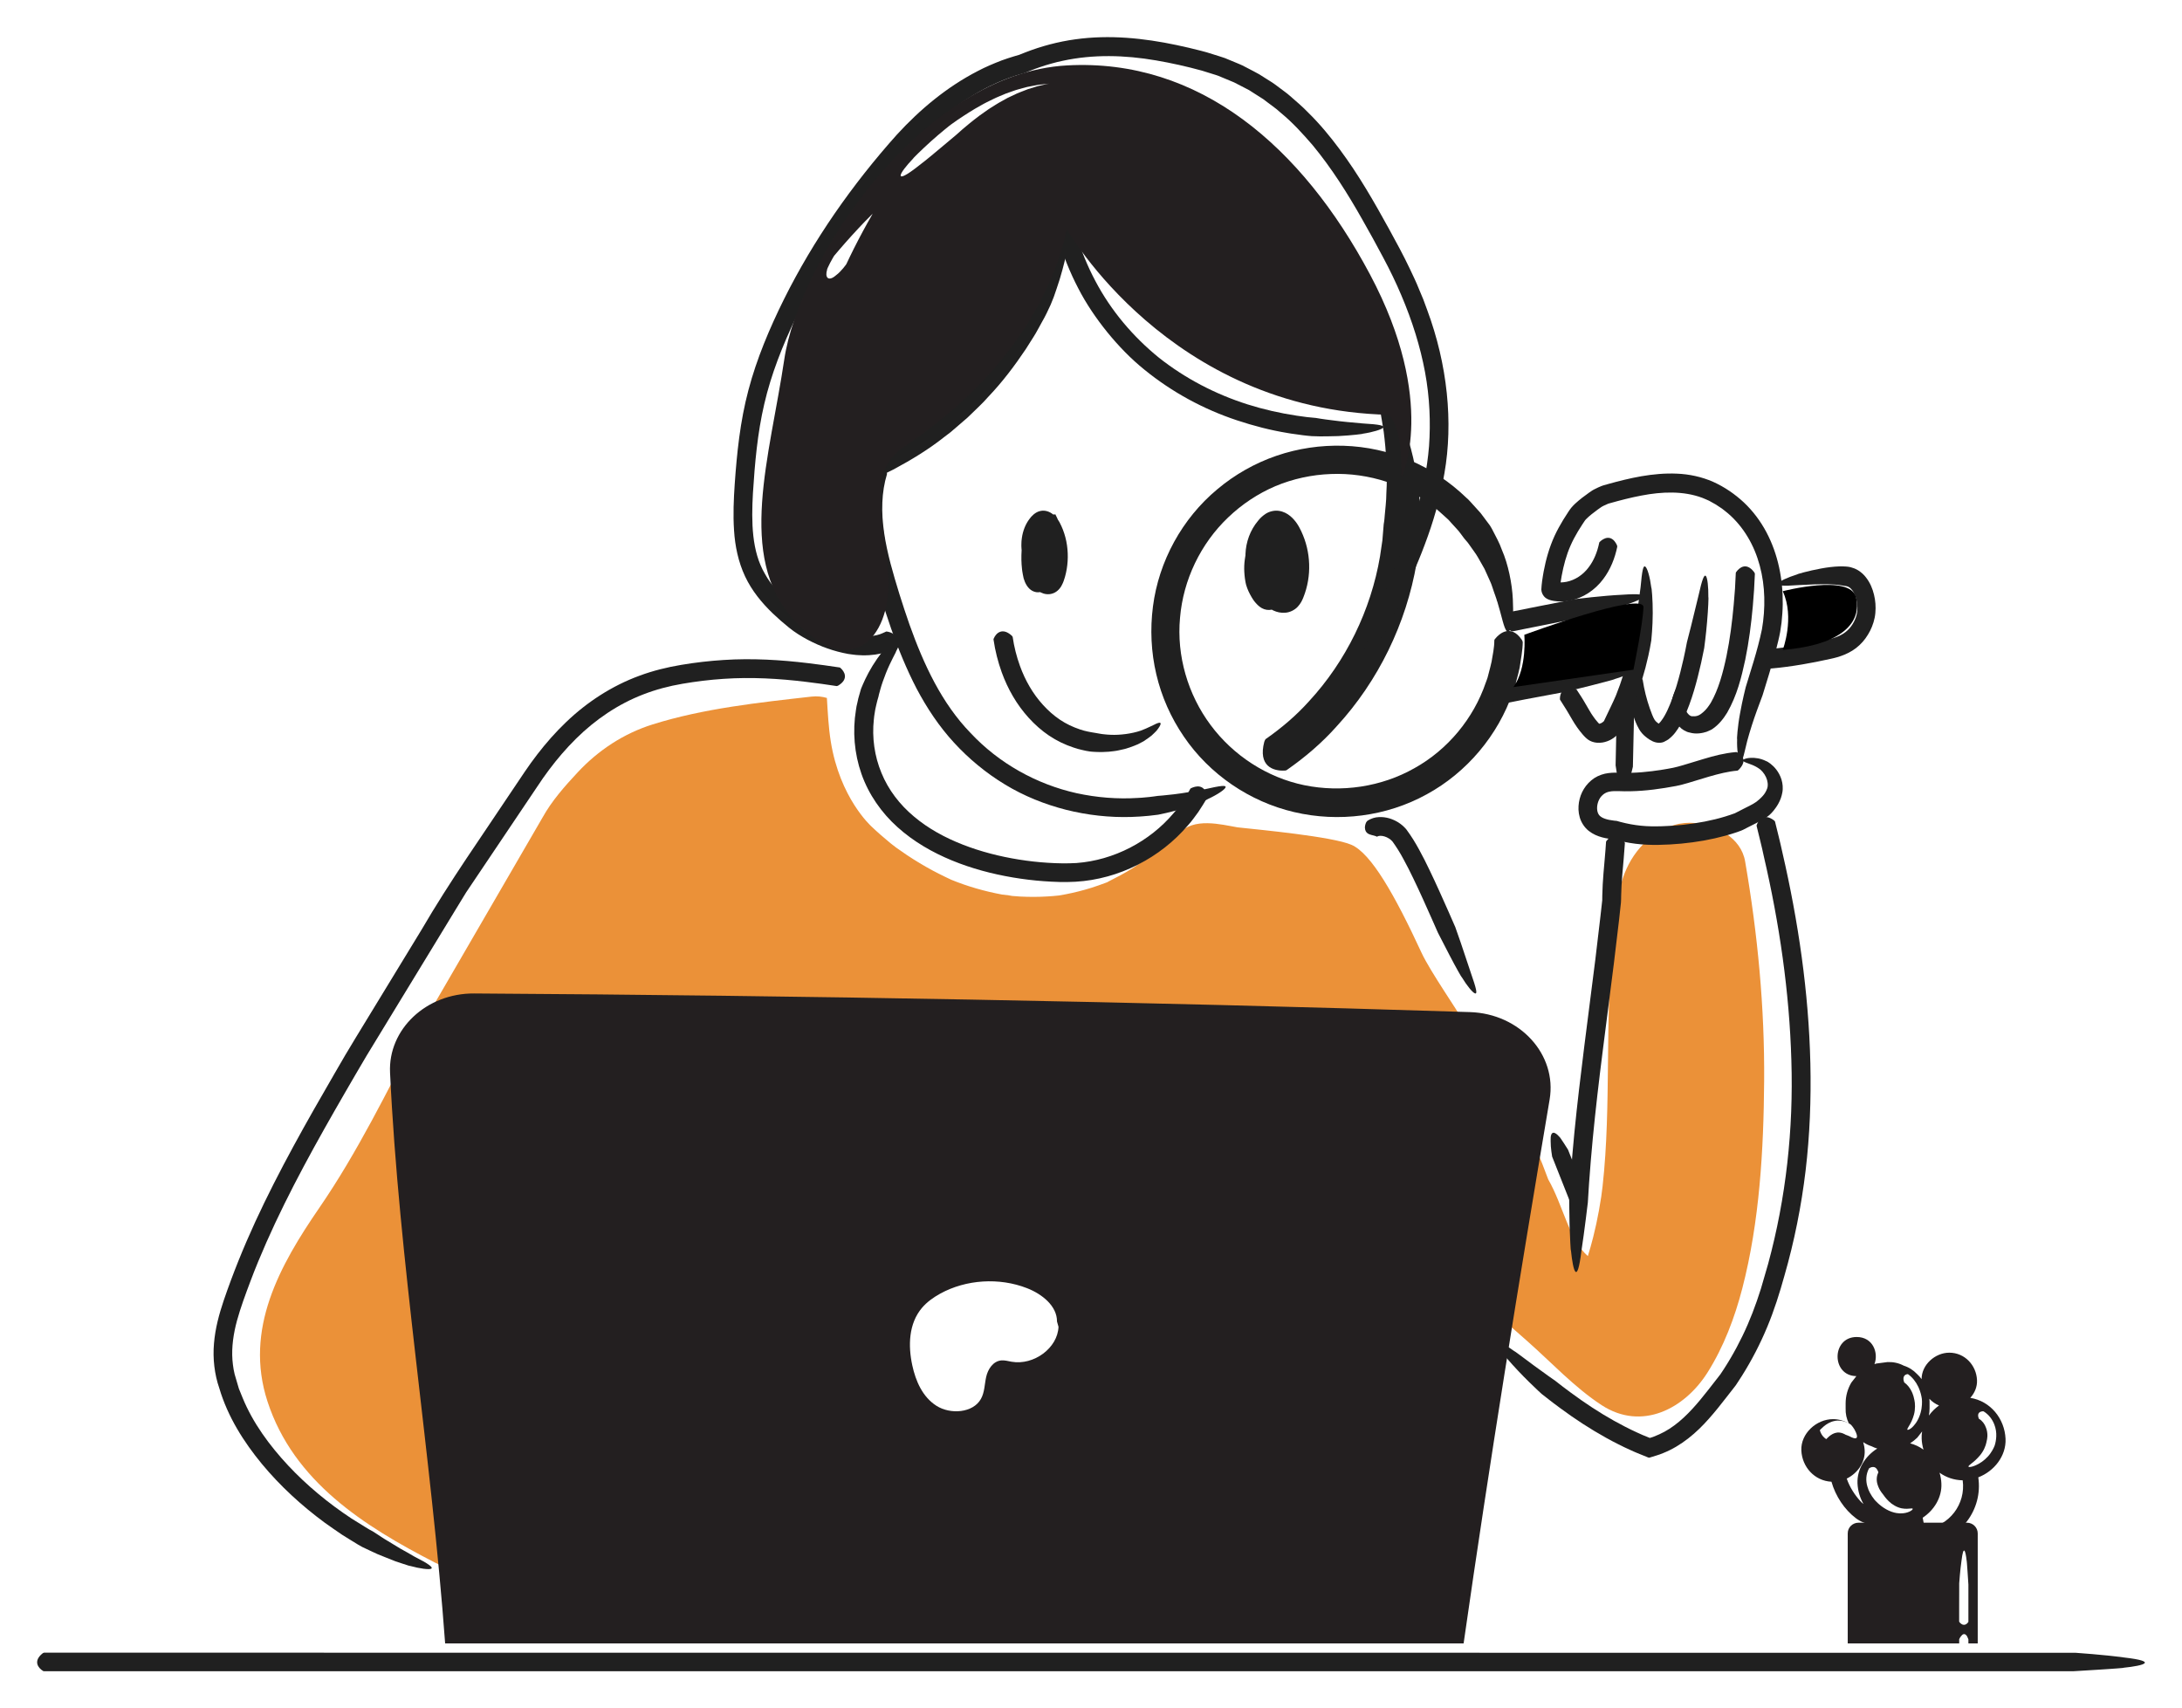 <svg width="235" height="184" viewBox="0 0 235 184" fill="none" xmlns="http://www.w3.org/2000/svg">
<g filter="url(#filter0_d)">
<path d="M200.163 160H211.837C212.481 160 213 160.52 213 161.154V173H199V161.154C198.995 160.515 199.519 160 200.163 160Z" fill="#231F20"/>
<path d="M212 170.65C212 170.676 212 170.681 211.974 170.711C211.832 170.925 211.474 171.23 211.042 170.727C211.037 170.716 211.005 170.676 211 170.65V169.06L211.005 167.419V166.535C211.005 166.535 211.105 165.076 211.258 164.055C211.468 162.317 211.689 163.013 211.805 164.091C211.826 163.979 211.995 166.667 211.995 166.667V167.429V169.07V170.65H212Z" fill="white"/>
<path d="M212 173.948C212 173.952 212 173.952 211.974 173.957C211.832 173.989 211.474 174.035 211.042 173.957C211.037 173.957 211.005 173.948 211 173.943C211 173.925 211.005 172.546 211.005 172.546C211.005 172.546 211.105 172.32 211.258 172.163C211.468 171.895 211.689 172.001 211.805 172.167C211.826 172.149 211.995 172.564 211.995 172.564C211.995 172.564 212 173.929 212 173.948Z" fill="white"/>
<path d="M89.468 75.824C89.226 74.293 89.151 72.729 89.055 71.171C88.539 71.02 87.987 70.961 87.412 71.026C81.74 71.665 75.751 72.305 70.283 74.024C67.17 75.002 64.439 76.802 62.217 79.183C60.822 80.682 59.432 82.245 58.434 84.045L45.055 107.102C41.691 113.539 38.519 120.073 34.398 126.075C30.126 132.292 26.278 139.165 28.806 146.935C31.618 155.569 39.211 160.373 46.864 164.306C49.477 165.65 53.078 165.075 54.549 162.291C55.906 159.718 55.327 156.032 52.536 154.597C51.924 154.28 51.307 153.968 50.696 153.646C48.286 149.578 47.003 145.93 46.166 140.825C46.139 140.669 46.118 140.546 46.102 140.454C46.096 140.352 46.086 140.213 46.064 140.014C46.005 139.337 45.946 138.66 45.914 137.983C45.85 136.725 45.844 135.463 45.898 134.205C45.925 133.528 45.973 132.851 46.037 132.174C46.059 131.916 46.086 131.658 46.118 131.406C46.134 131.32 46.15 131.212 46.166 131.078C46.172 131.056 46.172 131.04 46.177 131.019C50.395 125.581 54.876 120.229 60.033 115.393C63.081 112.54 65.373 110.659 68.603 108.537C73.052 106.414 78.263 106.194 83.817 106.377C89.339 106.56 94.85 107.134 100.362 106.769C108.277 108.016 116.219 109.445 124.108 111.046C124.51 111.127 124.924 111.164 125.337 111.17C129.533 112.223 133.66 113.47 137.17 115.125C138.506 115.759 139.815 116.446 141.082 117.209C141.715 117.591 142.343 117.983 142.955 118.397C143.336 118.655 143.711 118.924 144.087 119.192C144.184 119.262 144.307 119.353 144.388 119.418C145.23 120.095 146.041 120.815 146.813 121.573C149.378 125.629 152.48 129.289 155.899 132.652C156.296 133.163 156.763 133.614 157.283 133.985C157.326 134.028 157.374 134.071 157.417 134.114C159.703 136.258 162.065 138.31 164.415 140.379C167.029 142.679 169.583 145.446 172.508 147.348C176.817 150.148 181.421 147.741 183.895 143.829C185.634 141.083 186.836 137.897 187.646 134.759C189.508 127.575 189.943 119.826 189.997 112.427C190.056 104.496 189.299 96.581 187.947 88.769C187.501 86.2 184.834 84.851 182.532 84.642C179.441 84.362 176.747 86.506 175.395 89.118C174.177 91.477 174.021 94.185 173.747 96.78C173.264 101.326 173.227 105.899 173.178 110.461C173.13 114.894 173.087 119.337 172.599 123.749C172.599 123.743 172.454 124.829 172.454 124.877C172.379 125.371 172.298 125.871 172.207 126.366C172.03 127.333 171.826 128.295 171.585 129.246C171.413 129.928 171.22 130.61 171.01 131.287C168.971 129.504 168.359 125.839 166.739 123.018C163.503 114.297 162.065 113.625 157.348 105.614C157.224 105.205 154.036 100.638 153.113 98.645C150.216 92.385 147.672 87.898 145.541 86.985C143.47 86.098 135.732 85.373 133.29 85.109C131.498 84.803 128.53 83.992 126.941 85.808C126.303 86.533 125.128 87.232 124.403 87.871C124.237 88.016 123.174 88.672 123.003 88.811C122.648 89.064 122.289 89.311 121.924 89.542C121.108 90.058 120.26 90.499 119.396 90.934C119.289 90.988 119.251 91.009 119.246 91.02C119.192 91.041 119.128 91.063 119.047 91.095C118.554 91.278 118.055 91.455 117.55 91.616C116.622 91.906 115.683 92.143 114.728 92.326C114.475 92.374 114.089 92.433 114.025 92.449C113.617 92.492 113.209 92.53 112.801 92.551C111.83 92.61 110.858 92.61 109.887 92.562C109.447 92.541 109.007 92.487 108.567 92.46C109.742 92.535 108.057 92.374 107.923 92.347C106.05 91.998 104.183 91.466 102.417 90.74C102.444 90.746 101.929 90.509 101.725 90.407C101.311 90.209 100.904 89.999 100.496 89.784C99.525 89.263 98.575 88.693 97.657 88.081C97.271 87.823 96.895 87.559 96.519 87.291C96.38 87.189 96.058 86.936 95.94 86.845C95.21 86.248 94.501 85.63 93.82 84.98C93.825 84.97 90.439 81.966 89.468 75.824Z" fill="#EB9138"/>
<path d="M138.604 78.92C138.519 78.979 138.487 79 138.317 78.995C137.763 79.027 137.023 78.915 136.538 78.456C136.048 77.996 135.825 77.184 136.16 75.903C136.171 75.855 136.251 75.662 136.309 75.603C138.008 74.418 139.605 73.067 140.995 71.512C144.952 67.224 147.641 61.722 148.626 55.933L148.882 54.203L149.025 52.456C149.025 52.456 149.1 52.098 149.137 51.495C149.18 50.891 149.308 50.042 149.313 49.059C149.441 47.089 149.292 44.589 149.025 42.501C148.754 40.743 148.514 39.585 148.456 38.88C148.386 38.175 148.498 37.924 148.754 38.02C149.26 38.207 150.362 39.825 151.209 42.047C151.187 41.79 152.157 44.466 152.593 47.355C152.694 48.077 152.769 48.803 152.854 49.492C152.934 50.181 152.934 50.827 152.966 51.383C152.998 51.938 153.009 52.408 152.993 52.734C152.987 53.06 152.982 53.246 152.982 53.246C152.929 53.807 152.918 54.379 152.822 54.934L152.572 56.611C151.459 63.143 148.45 69.344 143.951 74.236C142.369 76.015 140.548 77.564 138.604 78.92Z" fill="#202020"/>
<path d="M93.606 46.464C93.622 46.416 93.628 46.394 93.697 46.346C93.91 46.159 94.241 45.971 94.571 46.004C94.907 46.036 95.238 46.292 95.499 46.892C95.51 46.913 95.536 47.01 95.531 47.052C95.232 48.032 95.072 49.053 95.03 50.097C94.934 52.269 95.339 54.495 95.909 56.689C96.496 58.883 97.2 61.108 97.951 63.265C99.487 67.572 101.422 71.745 104.535 74.951C107.579 78.204 111.615 80.462 115.949 81.43C118.119 81.901 120.358 82.083 122.581 81.938L122.949 81.917L123.066 81.906L123.3 81.885C123.455 81.869 123.615 81.864 123.769 81.842C124.084 81.799 124.399 81.772 124.708 81.719C124.708 81.719 125.443 81.671 126.44 81.548C127.437 81.43 128.695 81.211 129.746 81.007C131.505 80.606 132.086 80.542 131.99 80.809C131.889 81.061 131.094 81.601 130.039 82.083C130.161 82.067 128.887 82.613 127.528 83.035C126.174 83.474 124.729 83.747 124.729 83.747C124.399 83.784 124.068 83.832 123.732 83.865L123.231 83.907L123.108 83.918L122.741 83.945C122.447 83.961 122.149 83.982 121.856 83.988C119.489 84.063 117.111 83.795 114.808 83.217C112.51 82.629 110.277 81.735 108.245 80.499C106.209 79.268 104.354 77.738 102.749 75.989C101.139 74.239 99.812 72.238 98.713 70.156C97.631 68.07 96.752 65.908 95.979 63.719C95.222 61.52 94.534 59.348 93.932 57.085C93.35 54.827 92.913 52.456 93.015 50.011C93.073 48.823 93.254 47.625 93.606 46.464Z" fill="#202020"/>
<path d="M93.108 47.982C93.06 47.999 93.044 48.01 92.963 47.988C92.418 47.901 91.587 47.437 92.24 46.206C92.25 46.184 92.315 46.091 92.353 46.07C92.855 45.857 93.367 45.661 93.864 45.432L95.337 44.702C97.156 43.721 98.937 42.642 100.561 41.345L101.182 40.876L101.77 40.369C102.158 40.026 102.563 39.699 102.946 39.345C103.691 38.62 104.457 37.917 105.143 37.133C105.866 36.386 106.502 35.558 107.161 34.757C107.479 34.348 107.771 33.917 108.078 33.498L108.537 32.865L108.958 32.206C109.233 31.765 109.519 31.329 109.789 30.882L110.544 29.514L110.809 29.035L111.019 28.593L111.435 27.716C111.435 27.716 111.823 27.062 112.271 26.13C112.768 25.22 113.27 24.021 113.755 23.035C115.094 19.591 115.18 21.067 114.813 23.427C114.862 23.313 114.554 24.686 114.133 26.07C113.907 26.757 113.685 27.454 113.496 27.972C113.291 28.484 113.151 28.828 113.151 28.828L112.719 29.743C112.574 30.064 112.444 30.266 112.142 30.822C111.877 31.291 111.635 31.776 111.343 32.233L110.474 33.607C109.271 35.4 107.965 37.133 106.475 38.697C105.769 39.514 104.954 40.228 104.193 40.985L102.968 42.042C102.763 42.217 102.563 42.397 102.353 42.566L101.71 43.056C100.021 44.397 98.17 45.519 96.276 46.538L94.716 47.312C94.188 47.546 93.643 47.754 93.108 47.982Z" fill="#202020"/>
<path d="M113.106 12.645C113.111 12.592 113.111 12.576 113.164 12.512C113.487 12.068 114.26 11.559 115.028 12.666C115.044 12.687 115.092 12.777 115.097 12.825L115.028 13.614C115.007 13.879 115.018 14.144 115.013 14.409L115.002 15.203C115.002 15.468 115.028 15.733 115.039 15.998C115.214 19.573 116.289 23.095 117.973 26.268C119.652 29.456 122.03 32.264 124.816 34.525C127.644 36.761 130.901 38.456 134.354 39.552C136.081 40.097 137.855 40.5 139.65 40.77L140.773 40.924L141.716 41.014C141.716 41.014 142.447 41.146 143.448 41.263C144.443 41.4 145.714 41.517 146.774 41.607C148.569 41.708 149.141 41.84 148.972 42.057C148.802 42.253 147.897 42.544 146.763 42.714C146.885 42.73 145.524 42.899 144.12 42.968C143.421 42.989 142.706 43 142.171 43C141.636 42.984 141.276 42.974 141.276 42.974C140.948 42.942 140.62 42.921 140.296 42.873L139.809 42.804L139.391 42.746C139.158 42.714 138.925 42.688 138.692 42.64C136.827 42.338 134.995 41.861 133.2 41.263C129.609 40.071 126.225 38.233 123.275 35.834C121.786 34.637 120.462 33.26 119.26 31.787C118.068 30.309 116.988 28.731 116.119 27.036C114.366 23.667 113.228 19.933 113.042 16.104C113.026 15.818 113 15.526 113 15.24L113.011 14.377C113.016 14.091 113.011 13.8 113.032 13.514L113.106 12.645Z" fill="#202020"/>
<path d="M95.404 64.037C95.436 64.015 95.447 64.01 95.511 64.02C95.725 64.047 96.062 64.139 96.335 64.355C96.592 64.571 96.801 64.927 96.485 65.65C96.474 65.677 96.405 65.785 96.362 65.828C96.324 65.834 95.976 66.039 95.366 66.244C94.751 66.46 93.873 66.6 92.861 66.579L92.668 66.568L92.508 66.562C92.117 66.552 91.737 66.481 91.351 66.433C89.831 66.158 88.375 65.639 86.989 64.905C86.298 64.533 85.613 64.117 84.971 63.594C84.676 63.346 84.376 63.097 84.082 62.849C83.793 62.585 83.499 62.326 83.21 62.05C82.069 60.949 80.977 59.643 80.244 58.078C79.511 56.518 79.157 54.791 79.056 53.118C78.943 51.439 79.018 49.766 79.13 48.115C79.361 44.828 79.703 41.411 80.603 38.022C81.497 34.632 82.872 31.383 84.441 28.215C86.02 25.047 87.851 21.965 89.89 19.002C91.935 16.039 94.172 13.205 96.608 10.485C99.092 7.776 101.982 5.363 105.312 3.647C106.136 3.21 107.004 2.848 107.881 2.508C108.326 2.357 108.765 2.19 109.22 2.065L109.755 1.909L110.408 1.65C112.148 0.97 113.962 0.49 115.804 0.236C119.503 -0.282 123.207 0.112 126.708 0.851C127.586 1.035 128.458 1.24 129.315 1.461C129.743 1.558 130.182 1.704 130.616 1.839C131.049 1.979 131.488 2.103 131.916 2.254L133.18 2.778C133.388 2.87 133.603 2.945 133.806 3.048L134.411 3.361C134.812 3.577 135.219 3.771 135.61 3.998L136.755 4.721C137.146 4.953 137.5 5.228 137.858 5.498C138.212 5.773 138.586 6.022 138.918 6.319C139.593 6.907 140.272 7.479 140.883 8.116C142.146 9.352 143.259 10.707 144.287 12.088C146.348 14.857 148.013 17.782 149.581 20.632C150.357 22.046 151.144 23.487 151.835 24.944C152.177 25.673 152.531 26.396 152.825 27.141C152.98 27.508 153.13 27.875 153.286 28.242C153.43 28.614 153.559 28.987 153.698 29.359C155.903 35.28 156.524 41.508 155.561 46.992C155.1 49.734 154.34 52.287 153.457 54.624C153.023 55.795 152.552 56.912 152.086 57.992C151.808 58.618 151.54 59.228 151.278 59.821C151.128 60.151 151 60.442 150.893 60.679C150.679 61.154 150.556 61.424 150.556 61.424C150.556 61.424 150.191 62.104 149.694 63.016C149.201 63.928 148.586 65.078 148.088 66.034C147.89 66.444 147.729 66.784 147.579 67.059C147.445 67.334 147.333 67.545 147.237 67.696C147.044 67.998 146.921 68.063 146.851 67.944C146.717 67.712 146.787 66.735 147.065 65.591C147.001 65.699 147.376 64.35 147.852 63.016C148.318 61.678 148.837 60.345 148.837 60.345C148.837 60.345 148.955 60.08 149.169 59.611C149.415 59.055 149.715 58.38 150.063 57.608C151.787 53.712 153.489 49.205 153.906 44.061C154.088 41.498 153.981 38.804 153.473 36.068C152.964 33.332 152.097 30.563 150.93 27.821C150.352 26.45 149.694 25.085 148.966 23.73C148.254 22.37 147.472 20.972 146.696 19.601C145.138 16.843 143.425 14.123 141.37 11.635C140.321 10.42 139.229 9.211 137.981 8.186C137.387 7.63 136.707 7.193 136.07 6.691L135.043 6.038L134.529 5.709L133.988 5.428L132.907 4.872L131.777 4.402L131.21 4.165C131.017 4.089 130.819 4.041 130.626 3.976L129.449 3.609C127.827 3.161 126.157 2.789 124.486 2.503C121.152 1.931 117.731 1.833 114.444 2.551C114.032 2.632 113.625 2.74 113.218 2.853C112.812 2.956 112.41 3.096 112.014 3.226C111.612 3.35 111.222 3.517 110.831 3.668L110.537 3.787L110.392 3.847L110.247 3.89L110.098 3.933L109.493 4.111C107.898 4.624 106.351 5.331 104.894 6.205C101.972 7.959 99.397 10.291 97.154 12.93C94.868 15.575 92.743 18.343 90.827 21.226C88.91 24.108 87.203 27.092 85.742 30.147C84.28 33.213 83.049 36.322 82.316 39.495C81.572 42.663 81.293 45.923 81.09 49.118C80.913 52.265 80.961 55.39 82.374 57.792C83.038 59.012 84.023 60.048 85.078 61.014C85.335 61.257 85.613 61.489 85.891 61.716L86.304 62.056L86.694 62.353C87.24 62.736 87.835 63.065 88.439 63.362C89.654 63.939 90.939 64.35 92.181 64.495C92.336 64.517 92.492 64.533 92.647 64.538L92.727 64.544L92.802 64.549L92.952 64.555C93.734 64.56 94.355 64.452 94.761 64.312C95.163 64.166 95.377 64.037 95.404 64.037Z" fill="#202020"/>
<path d="M110.454 52.922C110.469 52.866 110.474 52.85 110.542 52.794C110.742 52.6 111.065 52.417 111.367 52.472C111.675 52.522 111.953 52.816 112.173 53.426C112.183 53.449 112.207 53.548 112.202 53.593C111.914 54.553 111.797 55.59 111.861 56.605C111.87 56.733 111.88 56.86 111.895 56.982L111.924 57.226L111.929 57.248C111.929 57.248 111.924 57.254 111.963 57.187C112.027 57.099 112.07 56.993 112.124 56.893C112.227 56.694 112.31 56.483 112.378 56.261C112.52 55.823 112.598 55.357 112.617 54.885C112.637 54.414 112.588 53.942 112.481 53.499C112.427 53.277 112.354 53.06 112.271 52.855C112.236 52.75 112.178 52.656 112.129 52.556L112.095 52.483C110.698 52.489 113.999 52.472 113.657 52.478L113.652 52.483L113.648 52.495L113.638 52.517L113.618 52.556L113.53 52.722C113.086 53.615 112.783 54.602 112.647 55.623C112.529 56.461 112.52 57.531 112.715 57.781C112.744 57.825 112.735 57.814 112.759 57.836C112.769 57.847 112.813 57.875 112.803 57.875H112.808H112.813L112.861 57.753L112.954 57.47C113.174 56.705 113.223 55.856 113.106 55.052C113.047 54.647 112.94 54.253 112.798 53.881C112.735 53.704 112.637 53.493 112.569 53.377C112.529 53.31 112.49 53.255 112.451 53.205C112.422 53.16 112.359 53.105 112.373 53.116H112.368C112.354 53.127 112.271 53.227 112.227 53.304C112.168 53.377 112.119 53.465 112.08 53.554C112.027 53.637 112.002 53.737 111.968 53.831C111.929 53.926 111.919 54.037 111.885 54.136C111.87 54.186 111.87 54.248 111.861 54.297L111.846 54.392C111.797 54.824 111.856 55.296 112.002 55.712C112.002 55.706 112.012 55.734 112.012 55.745C112.007 55.745 112.002 55.74 111.997 55.745C111.992 55.756 111.983 55.767 111.978 55.806C111.973 55.862 112.002 56.05 112.183 56.244C112.3 56.239 112.471 56.061 112.461 55.523C112.368 54.68 112.134 54.142 112.022 53.815C111.895 53.487 111.895 53.343 112.022 53.343C112.144 53.349 112.407 53.499 112.691 53.831C112.979 54.164 113.281 54.68 113.467 55.324C113.447 55.207 113.609 55.673 113.648 56.466C113.657 56.855 113.643 57.321 113.545 57.759C113.452 58.208 113.33 58.652 113.174 59.201C112.979 59.129 112.735 58.996 112.534 58.901C112.329 58.802 112.129 58.702 111.939 58.58C111.743 58.485 111.558 58.297 111.377 58.153C111.201 57.986 111.045 57.77 110.889 57.592C110.757 57.365 110.635 57.16 110.528 56.977C110.474 56.882 110.43 56.788 110.391 56.688C110.357 56.605 110.327 56.527 110.298 56.455C110.254 56.355 110.23 56.278 110.215 56.222C110.2 56.167 110.191 56.139 110.191 56.139C110.098 55.795 110.034 55.446 110.015 55.085C110 54.908 109.995 54.724 110.005 54.541L110.015 54.27L110.054 53.942C110.156 53.21 110.43 52.467 110.889 51.873C110.996 51.724 111.118 51.579 111.338 51.391C111.543 51.224 111.773 51.097 112.017 51.041C112.505 50.919 113.027 51.075 113.433 51.419C114.063 51.968 114.263 52.544 114.478 53.055C114.683 53.587 114.829 54.142 114.912 54.713C115.078 55.851 115.01 57.026 114.697 58.136L114.566 58.546C114.541 58.618 114.512 58.696 114.478 58.774C114.439 58.863 114.38 58.985 114.326 59.084C114.097 59.501 113.74 59.811 113.325 59.933C112.915 60.061 112.466 60 112.07 59.8C111.865 59.695 111.724 59.584 111.568 59.44C111.426 59.306 111.27 59.101 111.182 58.94C110.786 58.241 110.737 57.531 110.728 56.965C110.728 56.4 110.762 55.867 110.835 55.324C111.006 54.059 111.382 52.827 111.934 51.712L112.041 51.507L112.07 51.457L112.085 51.43L112.09 51.419L112.095 51.413C111.753 51.413 115.068 51.402 113.667 51.407V51.413L113.726 51.529C113.799 51.685 113.887 51.834 113.945 51.995C114.077 52.312 114.185 52.639 114.268 52.972C114.434 53.637 114.497 54.331 114.473 55.013C114.448 55.695 114.331 56.372 114.121 57.021C114.019 57.343 113.892 57.659 113.74 57.964C113.662 58.114 113.589 58.269 113.496 58.408L113.311 58.702C113.233 58.818 113.145 58.907 113.062 59.012C112.891 59.206 112.73 59.445 112.534 59.556C112.344 59.684 112.149 59.761 111.934 59.783C111.504 59.839 111.06 59.645 110.762 59.295C110.459 58.957 110.235 58.413 110.161 57.881L110.098 57.515L110.069 57.276C110.049 57.115 110.039 56.954 110.025 56.794C109.942 55.462 110.083 54.153 110.454 52.922Z" fill="#202020"/>
<path d="M135.105 52.917C135.126 52.871 135.131 52.855 135.199 52.819C135.629 52.53 136.525 52.25 136.888 53.523C136.893 53.543 136.909 53.647 136.898 53.693C136.479 54.666 136.105 55.597 135.997 56.512C135.95 56.843 135.94 57.174 135.955 57.51C135.96 57.676 135.981 57.846 136.002 58.012L136.043 58.265L136.064 58.384L136.08 58.452C136.152 58.695 136.302 59.026 136.458 59.289C136.499 59.357 136.541 59.419 136.582 59.481L136.675 59.605L136.701 59.579L137.038 59.191C137.137 59.057 137.245 58.922 137.339 58.782C137.707 58.229 137.966 57.645 138.038 57.034C138.08 56.729 138.075 56.419 138.038 56.109C138.012 55.953 137.986 55.793 137.95 55.638L137.862 55.312C137.852 55.286 137.857 55.297 137.852 55.297V55.302C137.852 55.302 137.852 55.307 137.852 55.297C137.862 55.276 137.836 55.328 137.821 55.369L137.774 55.488C137.712 55.643 137.66 55.798 137.613 55.959C137.432 56.584 137.38 57.288 137.365 58.043C137.349 58.565 137.38 59.026 137.494 59.377C137.546 59.548 137.634 59.703 137.712 59.791C137.774 59.874 137.888 59.957 138.002 59.998C138.116 60.044 138.225 60.05 138.266 60.039C138.313 60.024 138.297 60.044 138.37 59.962C138.432 59.884 138.525 59.703 138.608 59.465C138.696 59.238 138.764 59.005 138.826 58.767C139.064 57.821 139.106 56.817 138.94 55.845C138.857 55.359 138.722 54.888 138.541 54.433C138.448 54.205 138.349 53.983 138.23 53.771C138.121 53.559 138.012 53.398 137.888 53.254C137.769 53.114 137.634 53.005 137.551 52.969C137.463 52.928 137.453 52.938 137.416 52.943C137.385 52.949 137.271 53.005 137.142 53.14C137.074 53.202 137.007 53.29 136.94 53.378C136.878 53.466 136.795 53.543 136.743 53.642C136.256 54.376 136.007 55.312 136.085 56.207C136.09 56.434 136.142 56.647 136.188 56.864L136.282 57.174C136.308 57.252 136.313 57.252 136.333 57.293C136.396 57.422 136.437 57.562 136.52 57.676L136.644 57.883L136.65 57.888C136.65 57.888 136.644 57.898 136.655 57.934C136.66 57.95 136.665 57.976 136.686 58.002C136.701 58.027 136.743 58.084 136.748 58.074C136.769 58.079 136.789 58.069 136.826 58.033C136.862 57.971 136.883 58.038 136.986 57.629C137.157 57.024 137.334 56.45 137.401 55.938C137.489 55.157 137.302 54.645 137.235 54.319C137.147 53.998 137.168 53.864 137.302 53.885C137.427 53.91 137.681 54.081 137.94 54.443C138.194 54.795 138.427 55.364 138.484 55.995C138.494 55.907 138.556 56.476 138.484 57.205C138.442 57.603 138.396 58.059 138.349 58.529C138.261 59.258 138.266 60.2 138.24 61.032C138.012 60.975 137.624 60.789 137.318 60.66C137.012 60.526 136.743 60.401 136.51 60.298C136.282 60.174 136.095 60.014 135.966 59.931C135.836 59.838 135.763 59.786 135.763 59.786C135.515 59.553 135.287 59.264 135.048 59.005C134.929 58.808 134.805 58.617 134.701 58.415L134.566 58.11L134.499 57.955L134.484 57.919C134.478 57.908 134.473 57.898 134.458 57.846L134.385 57.608C134.188 56.977 134.105 56.321 134.136 55.679C134.183 54.392 134.634 53.114 135.484 52.1C135.681 51.847 135.94 51.583 136.302 51.345C136.66 51.107 137.214 50.942 137.722 51.019C138.235 51.087 138.645 51.325 138.95 51.573C139.256 51.826 139.484 52.1 139.681 52.385C139.883 52.68 140.013 52.954 140.147 53.223C140.277 53.502 140.391 53.781 140.494 54.071C140.697 54.645 140.836 55.24 140.919 55.845C141.08 57.05 141.002 58.286 140.671 59.46C140.588 59.755 140.489 60.044 140.375 60.334C140.256 60.629 140.101 60.986 139.774 61.337C139.453 61.694 138.914 61.963 138.437 61.989C137.95 62.036 137.515 61.927 137.137 61.751C136.753 61.57 136.416 61.312 136.142 60.955C135.898 60.629 135.732 60.277 135.624 59.931C135.411 59.238 135.401 58.581 135.416 58.012C135.432 57.2 135.489 56.321 135.738 55.441C135.8 55.224 135.872 55.007 135.955 54.795L136.017 54.64L136.105 54.443C136.188 54.252 136.271 54.086 136.365 53.916C136.717 53.223 137.111 52.617 137.494 51.981L137.784 51.5C137.831 51.433 137.883 51.314 137.929 51.283L138.069 51.516L138.619 52.452C138.795 52.757 138.976 53.047 139.142 53.388L139.396 53.88L139.603 54.407C139.774 54.821 139.795 54.966 139.857 55.203C139.909 55.426 139.95 55.659 139.981 55.886C140.033 56.352 140.044 56.833 139.981 57.303C139.867 58.255 139.468 59.145 138.966 59.889C138.841 60.076 138.702 60.251 138.567 60.427L138.132 60.929C138.1 60.96 138.018 61.048 137.95 61.11C137.878 61.177 137.805 61.239 137.727 61.296C137.572 61.415 137.406 61.508 137.235 61.581C136.888 61.725 136.499 61.731 136.152 61.612C135.805 61.493 135.499 61.239 135.245 60.944C135.173 60.867 135.121 60.805 135.09 60.758C135.054 60.706 135.012 60.655 134.981 60.608C134.914 60.51 134.846 60.407 134.789 60.303C134.551 59.889 134.359 59.507 134.209 59C134.188 58.938 134.173 58.855 134.157 58.782L134.126 58.612L134.074 58.286C134.048 58.064 134.022 57.841 134.012 57.619C133.986 57.169 134.002 56.714 134.064 56.269C134.219 55.017 134.675 53.921 135.105 52.917Z" fill="#202020"/>
<path d="M107.004 64.896C106.998 64.841 106.993 64.825 107.037 64.748C107.268 64.205 107.94 63.535 108.96 64.457C108.976 64.474 109.048 64.556 109.064 64.6C109.219 65.665 109.483 66.714 109.847 67.718C110.409 69.277 111.241 70.732 112.338 71.929C112.883 72.527 113.489 73.071 114.156 73.515C114.812 73.955 115.533 74.3 116.288 74.553C116.828 74.745 117.401 74.849 117.969 74.937C117.969 74.937 118.145 74.97 118.437 75.02C118.586 75.047 118.762 75.075 118.966 75.091C119.17 75.108 119.396 75.14 119.639 75.14C120.608 75.184 121.854 75.031 122.851 74.696C123.259 74.531 123.611 74.399 123.876 74.257C124.162 74.136 124.361 74.015 124.526 73.944C124.857 73.801 125 73.806 125 73.949C124.994 74.086 124.84 74.355 124.559 74.701C124.41 74.86 124.229 75.036 124.019 75.228C123.799 75.398 123.556 75.58 123.292 75.75C123.358 75.728 123.06 75.909 122.559 76.156C122.047 76.376 121.325 76.661 120.553 76.798C120.173 76.892 119.782 76.919 119.413 76.963C119.043 76.974 118.696 77.012 118.399 76.996C117.804 76.99 117.401 76.941 117.401 76.941C117.098 76.897 116.801 76.842 116.509 76.765C116.211 76.7 115.919 76.617 115.633 76.518C114.701 76.211 113.803 75.783 112.982 75.228C112.172 74.685 111.445 74.031 110.795 73.318C109.494 71.89 108.536 70.2 107.891 68.426C107.478 67.284 107.18 66.099 107.004 64.896Z" fill="#202020"/>
<path d="M160.938 64.983C160.943 64.912 160.943 64.891 161.025 64.804C161.258 64.506 161.664 64.121 162.168 63.997C162.667 63.878 163.279 64.008 163.892 64.896C163.913 64.928 163.995 65.085 164 65.161C163.989 66.082 163.799 66.981 163.669 67.89C163.583 68.34 163.453 68.784 163.339 69.228L163.165 69.894C163.1 70.111 163.014 70.327 162.938 70.544C161.344 75.195 157.974 79.203 153.654 81.553C149.34 83.935 144.154 84.591 139.374 83.464C134.583 82.349 130.253 79.392 127.494 75.325C126.107 73.3 125.093 71.02 124.535 68.627C123.972 66.239 123.858 63.753 124.172 61.322C124.795 56.448 127.321 51.846 131.093 48.705C132.968 47.124 135.141 45.889 137.461 45.093C139.786 44.291 142.252 43.934 144.701 44.01C147.151 44.086 149.595 44.616 151.855 45.575C154.12 46.533 156.19 47.931 157.952 49.636C158.066 49.739 158.185 49.837 158.282 49.956L158.515 50.21L158.651 50.362L158.922 50.66L159.464 51.261L160.434 52.555C160.434 52.555 160.618 52.815 160.851 53.291C161.079 53.768 161.469 54.401 161.745 55.203C162.428 56.752 162.856 58.858 162.932 60.564C162.949 61.295 162.997 61.885 162.927 62.367C162.867 62.849 162.808 63.212 162.737 63.477C162.607 64.008 162.445 64.138 162.298 63.992C161.962 63.705 161.735 62.329 161.247 60.759C161.247 60.802 161.214 60.715 161.171 60.531C161.117 60.347 161.008 60.077 160.895 59.741C160.765 59.405 160.672 58.993 160.472 58.582C160.288 58.165 160.087 57.721 159.881 57.272C159.637 56.844 159.393 56.421 159.166 56.015C158.938 55.614 158.662 55.279 158.456 54.97C158.244 54.667 158.071 54.412 157.919 54.255C157.778 54.093 157.697 53.995 157.697 53.995C157.415 53.643 157.182 53.254 156.863 52.934L156.407 52.436L156.293 52.311L156.131 52.127C156.05 52.03 155.957 51.938 155.86 51.856C155.475 51.515 155.107 51.163 154.716 50.833C151.551 48.223 147.416 46.885 143.325 47.053C141.281 47.129 139.249 47.568 137.363 48.358C135.483 49.16 133.748 50.313 132.274 51.726C129.304 54.553 127.429 58.463 127.088 62.54C126.708 66.629 127.933 70.798 130.372 74.075C132.805 77.361 136.453 79.739 140.463 80.567C144.474 81.39 148.771 80.757 152.332 78.737C155.914 76.749 158.7 73.387 160.017 69.52C160.082 69.336 160.158 69.158 160.212 68.974L160.358 68.41C160.45 68.031 160.564 67.663 160.64 67.278C160.765 66.526 160.938 65.768 160.938 64.983Z" fill="#202020"/>
<path d="M128.186 80.972C128.208 80.929 128.218 80.918 128.289 80.886C128.734 80.672 129.739 80.373 129.995 81.747C130 81.774 130.005 81.886 129.989 81.934C129.723 82.464 129.375 82.951 129.06 83.453C128.702 83.929 128.37 84.427 127.963 84.865C124.981 88.384 120.533 90.689 115.845 90.966C114.655 91.036 113.558 90.988 112.418 90.908C111.293 90.828 110.169 90.689 109.055 90.501C106.828 90.122 104.629 89.539 102.521 88.672C100.419 87.806 98.393 86.646 96.666 85.09C94.938 83.544 93.548 81.555 92.777 79.346C92.005 77.148 91.81 74.758 92.184 72.475L92.244 72.095C92.25 72.052 92.261 72.01 92.271 71.967L92.331 71.71L92.445 71.197C92.532 70.86 92.63 70.523 92.733 70.186C92.733 70.186 92.815 69.999 92.945 69.683C93.07 69.368 93.293 68.94 93.542 68.453C94.058 67.486 94.835 66.362 95.574 65.528C96.177 64.806 96.633 64.384 96.926 64.175C97.22 63.962 97.356 63.956 97.377 64.09C97.421 64.362 96.986 65.197 96.492 66.191C96.579 66.106 95.905 67.261 95.416 68.496C95.172 69.117 94.949 69.742 94.819 70.223C94.754 70.464 94.699 70.662 94.661 70.801C94.629 70.94 94.612 71.026 94.612 71.026C94.531 71.314 94.439 71.603 94.379 71.903L94.281 72.341C94.27 72.379 94.265 72.416 94.259 72.453L94.21 72.758C94.172 72.999 94.129 73.245 94.113 73.491C93.901 75.443 94.183 77.443 94.933 79.25C95.672 81.063 96.899 82.662 98.436 83.945C99.968 85.239 101.788 86.229 103.711 86.977C105.633 87.726 107.665 88.245 109.729 88.576C110.761 88.742 111.804 88.86 112.847 88.924C113.89 88.993 114.949 89.009 115.932 88.951C119.951 88.656 123.819 86.635 126.399 83.576C126.757 83.191 127.045 82.747 127.366 82.33C127.643 81.87 127.952 81.443 128.186 80.972Z" fill="#202020"/>
<path d="M90.411 67.886C90.459 67.892 90.475 67.897 90.534 67.956C90.933 68.305 91.45 69.126 90.283 69.834C90.262 69.845 90.161 69.893 90.118 69.893C89.026 69.727 87.933 69.571 86.841 69.442C83.857 69.077 80.884 68.911 77.916 69.115C76.435 69.212 74.959 69.394 73.489 69.646C72.044 69.893 70.638 70.263 69.284 70.789C66.578 71.83 64.127 73.493 62.038 75.559C60.994 76.589 60.029 77.716 59.139 78.901L58.484 79.803L57.845 80.747L56.571 82.641L51.472 90.227L50.199 92.121L49.005 94.074L46.623 97.986L41.855 105.808L39.473 109.719C38.69 111.023 37.938 112.348 37.166 113.668C34.112 118.953 31.139 124.27 28.688 129.812C28.081 131.197 27.495 132.592 26.967 134.008C26.434 135.419 25.902 136.857 25.518 138.257C25.14 139.663 24.932 141.074 25.033 142.464C25.092 143.161 25.188 143.832 25.422 144.524L25.726 145.559L26.136 146.568C27.239 149.256 29.019 151.676 31.033 153.838C33.057 156 35.37 157.91 37.853 159.547L39.382 160.496C39.649 160.668 39.931 160.824 40.213 160.974C40.213 160.974 40.373 161.076 40.634 161.248C40.901 161.414 41.258 161.677 41.7 161.929C42.137 162.192 42.627 162.492 43.123 162.793C43.629 163.072 44.146 163.361 44.604 163.635C46.213 164.451 46.682 164.826 46.437 164.955C46.202 165.073 45.254 164.955 44.135 164.649C44.188 164.681 43.885 164.59 43.405 164.429C43.165 164.349 42.877 164.252 42.569 164.15C42.265 164.027 41.94 163.898 41.609 163.769C41.279 163.635 40.954 163.501 40.64 163.378C40.336 163.238 40.053 163.104 39.808 162.991C39.324 162.761 38.993 162.605 38.993 162.605C38.7 162.455 38.423 162.272 38.141 162.101L37.72 161.843L36.841 161.296C36.212 160.856 35.567 160.437 34.949 159.981C32.477 158.157 30.191 156.065 28.209 153.677C26.243 151.29 24.532 148.596 23.621 145.522C23.099 144.03 22.902 142.303 23.046 140.693C23.179 139.067 23.605 137.517 24.095 136.063C25.081 133.171 26.227 130.344 27.495 127.586C30.042 122.065 33.031 116.802 36.047 111.597C37.539 108.968 39.142 106.425 40.698 103.85L45.398 96.14C48.424 90.941 51.925 86.01 55.26 80.988C56.108 79.738 56.912 78.477 57.871 77.243C58.814 76.02 59.843 74.85 60.972 73.772C63.221 71.615 65.912 69.861 68.858 68.782C70.323 68.235 71.863 67.859 73.382 67.607C74.885 67.355 76.408 67.178 77.938 67.082C80.996 66.883 84.07 67.065 87.076 67.43C88.195 67.564 89.303 67.72 90.411 67.886Z" fill="#202020"/>
<path d="M148.31 86.11C148.295 86.121 148.295 86.121 148.243 86.089C148.176 86.062 148.067 86.014 147.938 85.987C147.814 85.96 147.659 85.923 147.504 85.864C147.354 85.811 147.194 85.715 147.096 85.533C146.998 85.346 146.931 85.047 147.122 84.598C147.137 84.566 147.225 84.438 147.287 84.389C147.67 84.149 148.109 84.015 148.501 84.005C148.899 83.983 149.276 84.037 149.628 84.138C150.32 84.352 150.94 84.715 151.462 85.33C152.014 86.073 152.448 86.789 152.846 87.521C153.249 88.253 153.616 88.985 153.967 89.722C154.675 91.197 155.336 92.678 155.992 94.158L156.736 95.857C156.736 95.857 156.989 96.568 157.33 97.556C157.666 98.534 158.08 99.769 158.41 100.784C159.004 102.494 159.133 103.05 158.87 102.997C158.617 102.932 158.002 102.19 157.413 101.217C157.444 101.335 156.773 100.148 156.137 98.925C155.502 97.695 154.861 96.45 154.861 96.45L154.22 94.997C153.569 93.527 152.913 92.058 152.221 90.626C151.875 89.91 151.524 89.199 151.146 88.52C150.78 87.831 150.366 87.179 149.969 86.634C149.783 86.404 149.431 86.18 149.095 86.083C148.754 85.982 148.445 86.009 148.31 86.11Z" fill="#202020"/>
<path d="M172.969 86.683C172.975 86.634 172.975 86.618 173.029 86.558C173.341 86.147 174.106 85.502 174.93 86.64C174.946 86.661 174.995 86.759 175 86.808C174.93 87.967 174.811 89.1 174.72 90.21C174.655 90.991 174.612 91.76 174.596 92.529C174.585 92.741 174.607 92.849 174.575 93.212L174.51 93.808L174.381 95L173.815 99.752L172.609 109.218C172.21 112.366 171.838 115.52 171.537 118.668C171.386 120.244 171.257 121.821 171.144 123.393L171.009 125.517C171.009 125.517 170.648 128.589 170.314 130.756C169.867 134.441 169.425 132.988 169.189 130.669C169.156 130.789 169.097 129.407 169.043 127.993C169.032 127.283 169.016 126.573 169.011 126.031C169 125.495 169 125.132 169 125.132L169.156 122.688C169.275 121.117 169.409 119.551 169.56 117.99C169.867 114.864 170.244 111.748 170.632 108.644L171.817 99.34L172.366 94.697L172.496 93.537L172.56 92.957L172.566 92.459C172.582 91.652 172.63 90.844 172.695 90.053C172.786 88.899 172.905 87.783 172.969 86.683Z" fill="#202020"/>
<path d="M174.129 72.212C174.129 72.195 174.129 72.19 174.174 72.168C174.442 72.033 175.127 71.843 175.926 72.228C175.94 72.233 175.995 72.266 176 72.282C176 72.369 175.861 78.579 175.861 78.579C175.861 78.579 175.648 79.587 175.35 80.286C174.928 81.478 174.521 80.979 174.318 80.226C174.273 80.302 174 78.427 174 78.427C174 78.427 174.129 72.298 174.129 72.212Z" fill="#202020"/>
<path d="M189.19 84.975C189.179 84.927 189.173 84.911 189.206 84.836C189.379 84.339 189.946 83.532 191.048 84.35C191.07 84.366 191.146 84.441 191.167 84.483C191.427 85.574 191.718 86.659 191.951 87.76C193.674 95.22 194.798 102.858 194.976 110.548C195.063 114.391 194.917 118.25 194.463 122.076C194.004 125.903 193.247 129.703 192.178 133.412C191.664 135.261 191.081 137.126 190.324 138.933C189.573 140.739 188.666 142.492 187.623 144.154L187.223 144.774L187.023 145.079L186.964 145.17C186.931 145.218 186.888 145.271 186.877 145.287L186.769 145.426L185.888 146.554C185.299 147.313 184.694 148.077 184.03 148.82C182.722 150.3 181.101 151.717 179.108 152.508C178.859 152.609 178.616 152.705 178.357 152.775L177.714 152.973C177.6 153.042 177.487 152.962 177.379 152.925L177.054 152.791L176.303 152.486C176.071 152.395 175.85 152.289 175.623 152.187C175.169 151.984 174.72 151.775 174.283 151.546C173.84 151.327 173.407 151.097 172.975 150.856C171.252 149.9 169.609 148.825 168.042 147.666L167.232 147.062L166.832 146.752L166.038 146.132C166.038 146.132 165.454 145.608 164.703 144.865C163.947 144.128 163.034 143.166 162.32 142.332C159.857 139.569 161.261 140.221 163.12 141.546C163.044 141.45 164.125 142.278 165.243 143.101C166.356 143.924 167.513 144.726 167.513 144.726L168.269 145.314L168.653 145.603L169.198 146.009C169.571 146.287 169.949 146.549 170.322 146.816C171.835 147.874 173.407 148.836 175.039 149.67C175.444 149.878 175.855 150.081 176.271 150.268C176.682 150.466 177.103 150.642 177.53 150.808L177.681 150.872L177.822 150.829C177.924 150.797 178.022 150.771 178.119 150.728C178.513 150.578 178.897 150.402 179.264 150.204C180.75 149.392 181.998 148.12 183.16 146.714C183.743 146.009 184.311 145.271 184.889 144.528L185.283 144.021L185.656 143.459C185.905 143.075 186.142 142.69 186.375 142.294C187.299 140.728 188.093 139.082 188.747 137.388C189.076 136.538 189.373 135.678 189.649 134.801L190.422 132.14C192.361 125.021 193.161 117.608 192.929 110.217C192.718 102.82 191.637 95.445 189.957 88.208C189.735 87.124 189.444 86.055 189.19 84.975Z" fill="#202020"/>
<path d="M186.943 57.726C186.943 57.676 186.949 57.66 186.998 57.594C187.303 57.169 188.062 56.486 188.924 57.627C188.94 57.649 188.995 57.748 189 57.798C188.956 58.971 188.88 60.134 188.776 61.297C188.602 63.221 188.356 65.138 187.963 67.056C187.549 68.969 187.08 70.892 186.016 72.755C185.634 73.372 185.17 74 184.456 74.496C184.456 74.496 184.401 74.529 184.298 74.596C184.183 74.651 184.014 74.728 183.801 74.816C183.37 74.959 182.666 75.103 181.979 74.899C181.586 74.832 181.128 74.557 180.855 74.248C180.566 73.934 180.381 73.587 180.25 73.245C180.184 73.074 180.13 72.904 180.092 72.733C180.048 72.54 180.015 72.352 180.004 72.16C179.982 71.779 180.048 71.427 180.135 71.124C180.282 70.611 180.468 70.253 180.621 69.972C180.773 69.691 180.899 69.487 180.997 69.332C181.193 69.029 181.313 68.963 181.39 69.084C181.461 69.206 181.477 69.525 181.423 69.95C181.374 70.368 181.259 70.892 181.248 71.377C181.27 71.327 181.237 71.608 181.313 71.95C181.374 72.237 181.712 72.898 182.012 73.069C182.083 73.113 182.148 73.135 182.203 73.141C182.219 73.141 182.23 73.141 182.241 73.141H182.323L182.486 73.146C182.59 73.157 182.677 73.108 182.765 73.108C182.852 73.085 182.923 73.041 182.994 73.019C183.13 72.931 183.245 72.876 183.321 72.793C183.397 72.727 183.447 72.689 183.447 72.689C183.736 72.446 184.008 72.088 184.254 71.691C185.083 70.253 185.569 68.44 185.945 66.648C186.316 64.841 186.551 62.984 186.72 61.121C186.829 59.986 186.905 58.85 186.943 57.726Z" fill="#202020"/>
<path d="M172.234 54.457C172.244 54.413 172.249 54.397 172.307 54.348C172.481 54.179 172.771 53.967 173.098 53.929C173.424 53.897 173.82 54.033 174.136 54.696C174.146 54.718 174.183 54.832 174.178 54.887C173.925 56.111 173.451 57.34 172.655 58.385C171.78 59.554 170.489 60.425 169.025 60.702C168.84 60.74 168.656 60.756 168.466 60.778C168.271 60.784 168.129 60.8 167.797 60.773C167.228 60.729 166.595 60.62 166.279 60.218C166.105 59.995 166.021 59.788 166 59.5C166.026 59.195 166.032 58.901 166.084 58.586L166.169 58.026L166.253 57.541C166.495 56.252 166.859 54.957 167.423 53.722C167.707 53.108 168.029 52.531 168.366 51.976C168.535 51.699 168.708 51.427 168.888 51.16C168.982 51.019 169.04 50.921 169.214 50.698C169.357 50.524 169.488 50.399 169.62 50.268C170.142 49.784 170.648 49.409 171.18 49.033L171.38 48.897L171.512 48.81L171.654 48.729C171.833 48.631 171.986 48.56 172.144 48.489L172.376 48.391L172.492 48.342C172.56 48.31 172.645 48.288 172.697 48.272L173.14 48.147C174.325 47.815 175.537 47.51 176.781 47.292C178.025 47.08 179.31 46.955 180.617 47.015C181.919 47.069 183.252 47.347 184.495 47.891C185.733 48.451 186.824 49.196 187.815 50.116C188.795 51.041 189.612 52.134 190.244 53.325C191.509 55.714 192.03 58.423 191.999 61.072C191.993 61.736 191.935 62.399 191.872 63.058L191.725 64.053C191.672 64.385 191.588 64.695 191.519 65.016C191.224 66.273 190.866 67.497 190.497 68.699L189.828 70.88C189.828 70.88 189.564 71.598 189.201 72.572C188.848 73.54 188.452 74.77 188.173 75.809C187.952 76.696 187.831 77.283 187.715 77.626C187.599 77.969 187.499 78.061 187.399 77.963C187.214 77.767 187.046 76.788 187.088 75.591C187.046 75.711 187.13 74.28 187.399 72.855C187.651 71.424 188.01 70.021 188.01 70.021L188.858 67.252C189.206 66.093 189.522 64.924 189.759 63.781C189.954 62.66 190.044 61.485 190.012 60.338C189.954 58.031 189.375 55.735 188.221 53.82C187.646 52.863 186.935 52.004 186.102 51.291C185.886 51.122 185.681 50.943 185.459 50.779L184.764 50.322C184.527 50.187 184.29 50.056 184.053 49.925C183.805 49.822 183.568 49.702 183.315 49.61C181.302 48.865 179.01 48.941 176.765 49.376C175.638 49.588 174.505 49.882 173.366 50.203L173.214 50.246L173.061 50.312C172.934 50.366 172.813 50.42 172.703 50.475L172.56 50.551L172.513 50.578L172.429 50.633L172.081 50.877C171.628 51.209 171.153 51.574 170.827 51.911C170.785 51.955 170.758 51.987 170.727 52.02L170.648 52.134L170.405 52.498C170.247 52.743 170.089 52.988 169.941 53.238C169.646 53.733 169.372 54.245 169.151 54.751C168.698 55.773 168.398 56.889 168.187 58.042L168.076 58.727H168.097L168.213 58.722C168.271 58.722 168.324 58.722 168.382 58.711C168.492 58.7 168.608 58.684 168.719 58.662C169.636 58.477 170.495 57.911 171.09 57.112C171.654 56.383 172.033 55.447 172.234 54.457Z" fill="#202020"/>
<path d="M175.004 69.559C174.998 69.506 174.993 69.49 175.029 69.415C175.236 68.887 175.865 68.22 176.823 69.106C176.839 69.122 176.911 69.197 176.921 69.239C177.081 70.275 177.334 71.3 177.679 72.287C177.839 72.73 178.019 73.227 178.179 73.488C178.22 73.558 178.262 73.611 178.298 73.654C178.339 73.702 178.354 73.712 178.452 73.798C178.519 73.856 178.622 73.931 178.643 73.942C178.612 73.963 178.684 73.915 178.741 73.84C178.798 73.782 178.86 73.718 178.916 73.632C179.153 73.328 179.375 72.933 179.571 72.517C180.36 70.83 180.88 68.882 181.318 66.949C181.447 66.357 181.576 65.759 181.684 65.161C181.684 65.161 181.87 64.435 182.123 63.442C182.36 62.465 182.664 61.232 182.927 60.149C183.319 58.377 183.54 57.838 183.721 58.04C183.896 58.243 183.999 59.193 183.989 60.341C184.025 60.224 183.973 61.595 183.85 62.989C183.736 64.387 183.54 65.807 183.54 65.807C183.437 66.341 183.329 66.869 183.21 67.398C182.746 69.415 182.231 71.428 181.313 73.408C181.071 73.904 180.808 74.401 180.432 74.887C180.344 75.009 180.236 75.132 180.117 75.25C180.009 75.367 179.885 75.474 179.664 75.65C179.561 75.714 179.452 75.767 179.349 75.826C179.246 75.89 179.138 75.944 179.019 75.965C178.787 76.018 178.545 76.008 178.313 75.954C178.081 75.895 177.859 75.789 177.648 75.655C177.457 75.532 177.365 75.453 177.241 75.356C177.148 75.282 176.973 75.132 176.854 74.988C176.725 74.844 176.622 74.695 176.535 74.545C176.184 73.936 176.04 73.462 175.854 72.954C175.468 71.871 175.184 70.723 175.004 69.559Z" fill="#202020"/>
<path d="M168.032 71.388C168.004 71.345 167.993 71.329 168.004 71.247C168.004 70.704 168.299 69.765 169.651 70.199C169.673 70.205 169.779 70.254 169.812 70.291L170.279 71.008C170.446 71.263 170.602 71.53 170.746 71.779L171.18 72.523C171.308 72.751 171.442 72.958 171.592 73.17C171.848 73.566 172.371 74.109 172.226 73.951C172.154 73.962 172.421 73.935 172.571 73.81C172.615 73.783 172.654 73.745 172.693 73.713C172.732 73.675 172.777 73.626 172.749 73.653L172.977 73.17C173.327 72.42 173.705 71.682 174.028 70.921C174.645 69.39 175.135 67.804 175.485 66.197C175.619 65.6 175.73 64.997 175.819 64.394C175.819 64.394 175.997 63.661 176.181 62.646C176.37 61.636 176.553 60.349 176.687 59.268C176.854 57.438 176.97 56.852 177.204 57.031C177.426 57.205 177.699 58.144 177.849 59.317C177.871 59.192 178.01 60.598 177.999 62.043C177.999 63.493 177.844 64.97 177.844 64.97C177.755 65.524 177.649 66.072 177.527 66.621C177.148 68.342 176.631 70.031 175.969 71.671C175.624 72.485 175.224 73.267 174.851 74.071L174.529 74.744C174.373 74.945 174.278 75.054 174.156 75.168C174.039 75.282 173.911 75.385 173.778 75.483C173.505 75.673 173.205 75.82 172.86 75.912C172.682 75.961 172.521 75.988 172.304 75.999C172.087 76.004 171.864 75.993 171.659 75.939C171.375 75.874 171.108 75.738 170.891 75.548C170.835 75.505 170.785 75.45 170.73 75.401L170.624 75.293L170.452 75.103C170.229 74.847 170.034 74.592 169.851 74.332C169.673 74.076 169.495 73.799 169.339 73.533L168.911 72.8C168.766 72.556 168.633 72.328 168.488 72.111L168.032 71.388Z" fill="#202020"/>
<path d="M162.9 63.994C162.853 64.005 162.837 64.005 162.764 63.966C162.281 63.76 161.531 63.131 162.397 62.04C162.412 62.018 162.491 61.946 162.533 61.929L165.759 61.289L167.831 60.883L169.63 60.527C169.63 60.527 172.63 60.148 174.76 60.054C178.358 59.792 177.031 60.532 174.891 61.211C175.127 61.211 169.735 62.636 169.735 62.636L168.193 62.942L166.126 63.354L162.9 63.994Z" fill="#202020"/>
<path d="M160.95 71.993C160.902 72.003 160.886 72.008 160.811 71.972C160.325 71.798 159.523 71.251 160.373 70.214C160.389 70.194 160.469 70.122 160.512 70.107C161.613 69.877 162.709 69.657 163.81 69.447L166.67 68.916L168.504 68.579C168.504 68.579 171.556 68.226 173.716 68.088C177.362 67.746 176.052 68.466 173.876 69.146C173.999 69.146 172.684 69.499 171.342 69.836C169.995 70.168 168.627 70.51 168.627 70.51L167.055 70.802L164.211 71.333C163.115 71.548 162.03 71.763 160.95 71.993Z" fill="#202020"/>
<path d="M190.778 67.998C190.726 68.003 190.71 68.003 190.643 67.953C190.41 67.825 190.119 67.568 190.031 67.228C189.938 66.888 190.042 66.47 190.503 65.99C190.519 65.974 190.601 65.907 190.643 65.896C191.674 65.812 192.732 65.662 193.784 65.483C194.754 65.321 195.728 65.132 196.682 64.914C197.179 64.803 197.579 64.703 197.967 64.535C198.351 64.368 198.693 64.162 198.973 63.894C199.528 63.392 199.968 62.539 200.025 61.809C200.108 61.012 199.88 60.075 199.471 59.551C199.351 59.395 199.222 59.278 199.092 59.217C199.03 59.166 198.963 59.172 198.89 59.139C198.771 59.122 198.662 59.094 198.532 59.083C198.532 59.083 198.382 59.049 198.107 59.01C197.833 58.977 197.428 58.938 196.951 58.927C195.992 58.899 194.743 58.966 193.701 59.016C191.939 59.15 191.369 59.077 191.514 58.826C191.654 58.587 192.504 58.196 193.577 57.856C193.463 57.856 194.743 57.483 196.117 57.232C196.801 57.103 197.516 57.02 198.081 57.003C198.646 56.986 199.061 57.042 199.061 57.042L199.294 57.087C199.383 57.109 199.486 57.142 199.58 57.176C199.776 57.232 199.948 57.332 200.124 57.427C200.461 57.639 200.751 57.906 200.974 58.202C201.415 58.77 201.674 59.406 201.829 60.047C201.985 60.688 202.037 61.346 201.974 62.015C201.923 62.684 201.684 63.404 201.409 63.939C201.119 64.507 200.735 65.054 200.259 65.489C199.32 66.381 198.087 66.771 197.097 66.972C196.096 67.2 195.101 67.39 194.095 67.563C192.991 67.747 191.903 67.903 190.778 67.998Z" fill="#202020"/>
<path d="M47.941 173C46.471 152.846 42.953 131.697 42.008 111.526C41.788 106.857 45.914 102.968 51.063 103C86.478 103.214 122.913 103.883 158.317 105.006C163.703 105.177 167.71 109.585 166.894 114.42C163.536 134.328 160.452 153.306 157.63 173H47.941Z" fill="#231F20"/>
<path d="M4.739 175.995C4.691 175.995 4.675 175.995 4.605 175.947C4.159 175.667 3.515 174.937 4.578 174.079C4.599 174.063 4.691 174.005 4.739 174C7.723 174 223.528 174.011 223.528 174.011C223.528 174.011 226.609 174.217 228.773 174.519C232.439 174.942 230.973 175.386 228.703 175.624C228.939 175.667 223.265 176 223.265 176C223.265 176 7.788 175.995 4.739 175.995Z" fill="#202020"/>
<path d="M150.951 47.421C150.951 47.421 154.878 39.316 147.537 25.537C140.201 11.763 129.162 2.266 114.923 3.045C99.151 3.908 86.04 24.14 84.469 34.693C82.898 45.246 79.34 55.921 85.43 62.672C91.522 69.423 95.881 64.826 95.678 58.433C95.475 52.039 93.001 47.059 97.399 44.105C101.796 41.15 111.996 33.488 114.918 20.706C114.918 20.706 125.887 40.121 149.551 40.676C149.556 40.676 151.047 41.577 150.951 47.421Z" fill="#231F20"/>
<path d="M113.838 138.331C113.853 136.675 112.25 135.379 110.605 134.74C107.618 133.573 104.045 133.799 101.258 135.331C100.519 135.74 99.827 136.234 99.293 136.863C97.857 138.562 97.794 140.944 98.255 143.062C98.617 144.729 99.345 146.444 100.849 147.406C102.358 148.368 104.789 148.186 105.638 146.68C106.052 145.954 106.031 145.089 106.214 144.282C106.397 143.476 106.942 142.616 107.817 142.524C108.195 142.487 108.567 142.594 108.944 142.664C111.354 143.083 113.916 141.175 114 138.901" fill="white"/>
<path d="M186.96 77.002C187.013 76.997 187.034 76.997 187.108 77.04C187.363 77.161 187.672 77.415 187.751 77.733C187.836 78.056 187.704 78.454 187.262 78.904C187.247 78.92 187.167 78.983 187.13 78.999C186.147 79.079 185.11 79.343 184.074 79.64L181.778 80.334C181.38 80.45 180.981 80.561 180.53 80.651C180.11 80.731 179.722 80.8 179.313 80.863C177.703 81.123 176.002 81.282 174.349 81.207C173.967 81.197 173.632 81.202 173.366 81.255C173.095 81.303 172.899 81.398 172.707 81.536C172.612 81.61 172.516 81.705 172.431 81.801C172.357 81.885 172.288 81.997 172.229 82.113C172.107 82.346 172.033 82.622 172.011 82.886C171.99 83.146 172.027 83.405 172.107 83.585C172.187 83.766 172.293 83.893 172.49 84.014C172.681 84.136 172.968 84.232 173.287 84.3C173.446 84.332 173.616 84.359 173.791 84.38L173.924 84.396L174.041 84.406C174.089 84.412 174.142 84.412 174.19 84.433L174.525 84.528C175.248 84.719 175.981 84.856 176.725 84.931C177.463 85.01 178.213 85.01 178.994 84.989C180.535 84.947 182.081 84.777 183.596 84.486C184.35 84.338 185.1 84.157 185.822 83.935C186.003 83.882 186.184 83.819 186.364 83.76L186.843 83.591L187.868 83.066L188.426 82.786C188.564 82.717 188.697 82.643 188.819 82.574C189.069 82.431 189.255 82.299 189.415 82.145C189.42 82.134 189.5 82.092 189.702 81.88C189.893 81.684 190.09 81.467 190.244 81.118C190.286 81.017 190.318 80.953 190.339 80.879C190.361 80.805 190.376 80.72 190.382 80.625C190.398 80.44 190.371 80.222 190.313 80.011C190.196 79.592 189.919 79.168 189.585 78.882C188.979 78.411 188.384 78.279 188.076 78.146C187.751 78.025 187.656 77.929 187.751 77.829C187.847 77.739 188.139 77.638 188.575 77.622C189.005 77.606 189.611 77.664 190.228 77.982C190.164 77.94 190.531 78.083 190.977 78.517C191.413 78.936 191.923 79.688 191.992 80.635C192.008 80.874 192.003 81.118 191.955 81.366C191.912 81.594 191.859 81.779 191.79 81.981C191.647 82.378 191.439 82.728 191.259 82.982C191.163 83.114 191.094 83.209 191.009 83.315C190.924 83.421 190.839 83.511 190.77 83.585C190.632 83.728 190.541 83.803 190.541 83.803C190.217 84.067 189.882 84.263 189.579 84.427L189.128 84.661L188.267 85.095L187.735 85.37C187.523 85.476 187.454 85.481 187.353 85.524L187.061 85.63C186.667 85.762 186.274 85.884 185.876 85.995C185.084 86.212 184.287 86.392 183.484 86.535C181.879 86.816 180.259 86.97 178.633 86.996C177.83 87.012 176.964 86.98 176.14 86.874C175.726 86.821 175.311 86.752 174.897 86.668C174.69 86.625 174.488 86.578 174.28 86.53L173.76 86.392C173.807 86.398 173.643 86.382 173.542 86.371C173.43 86.361 173.324 86.345 173.212 86.323C172.989 86.292 172.761 86.244 172.527 86.18C172.064 86.053 171.565 85.852 171.103 85.487C170.64 85.121 170.284 84.565 170.135 84.02C169.976 83.474 169.971 82.934 170.05 82.42C170.135 81.907 170.305 81.419 170.587 80.964C170.879 80.493 171.246 80.117 171.708 79.804C172.176 79.502 172.734 79.322 173.228 79.264C173.728 79.2 174.174 79.216 174.567 79.227C176.066 79.285 177.559 79.137 179.074 78.893C179.446 78.83 179.849 78.766 180.195 78.692C180.53 78.623 180.891 78.522 181.252 78.416L183.511 77.733C184.605 77.405 185.727 77.108 186.96 77.002Z" fill="#202020"/>
<path d="M164.168 64.37C164.168 64.37 164.488 67.937 163 70L175.92 68.129C175.92 68.129 176.937 63.234 177 61.414C177.073 59.593 164.168 64.37 164.168 64.37Z" fill="black"/>
<path d="M192 59.674C192 59.674 199.277 57.786 199.889 60.33C200.523 62.967 198.512 65.452 192 66C192 65.995 193.324 62.528 192 59.674Z" fill="black"/>
<path d="M170.998 125.157C171.002 125.173 171.002 125.179 170.973 125.217C170.782 125.462 170.245 125.946 169.399 126C169.384 126 169.326 126 169.311 125.989C169.282 125.913 167.165 120.573 167.165 120.573C167.165 120.573 166.994 119.616 167.004 118.881C166.95 117.669 167.488 117.897 167.942 118.441C167.952 118.354 168.871 119.817 168.871 119.817C168.871 119.817 170.968 125.081 170.998 125.157Z" fill="#202020"/>
<path d="M93.839 19.164C93.839 19.164 93.839 19.164 93.868 19.135C93.986 19.049 94.074 18.871 93.909 19.153C93.903 19.158 93.892 19.193 93.886 19.199C93.874 19.216 93.686 19.549 93.409 20.038C93.138 20.527 92.784 21.177 92.443 21.832C91.76 23.137 91.147 24.454 91.147 24.454C91.147 24.454 90.612 25.23 90.028 25.656C89.581 26.047 89.275 26.064 89.121 25.909C88.968 25.753 88.968 25.42 89.074 25.069C89.033 25.087 89.198 24.695 89.404 24.31C89.604 23.925 89.834 23.551 89.834 23.551C89.834 23.551 90.776 22.424 91.772 21.332C92.266 20.786 92.773 20.251 93.161 19.848C93.556 19.452 93.827 19.181 93.839 19.164Z" fill="white"/>
<path d="M112.274 5.088C112.295 5.088 112.295 5.088 112.402 5.072C112.85 5.051 113.469 4.896 112.439 5.12C112.413 5.126 112.306 5.152 112.285 5.158L111.879 5.249C111.746 5.275 111.612 5.329 111.479 5.366L110.684 5.612L109.916 5.912C109.788 5.965 109.66 6.008 109.532 6.067L109.158 6.243L108.513 6.548L107.889 6.896C107.467 7.115 107.072 7.388 106.667 7.634C106.464 7.757 106.272 7.901 106.08 8.035C105.888 8.174 105.691 8.303 105.499 8.447C105.125 8.741 104.736 9.014 104.378 9.324C104.144 9.522 103.903 9.715 103.674 9.912L102.981 10.527C102.981 10.527 102.41 11.004 101.615 11.672C100.825 12.33 99.844 13.175 98.979 13.822C97.55 14.961 96.99 15.165 97 14.892C97.005 14.619 97.582 13.876 98.366 13.052C98.264 13.116 99.225 12.159 100.26 11.223C100.783 10.758 101.316 10.297 101.727 9.966C102.132 9.624 102.426 9.41 102.426 9.41C102.863 9.089 103.311 8.784 103.765 8.49C104.165 8.212 104.597 7.971 105.013 7.709C105.221 7.58 105.44 7.468 105.653 7.345C105.872 7.227 106.08 7.099 106.299 6.997C106.742 6.789 107.174 6.554 107.627 6.372L108.305 6.088L108.998 5.842L109.398 5.703C109.532 5.655 109.67 5.628 109.804 5.585L110.62 5.366L111.447 5.206C111.586 5.179 111.719 5.147 111.858 5.131L112.274 5.088Z" fill="white"/>
<path fill-rule="evenodd" clip-rule="evenodd" d="M215.996 150.965C215.898 148.782 214.361 146.897 212.198 146.555C212.67 146.034 212.956 145.366 212.923 144.643C212.851 143.047 211.611 141.689 209.937 141.689C208.411 141.689 206.945 142.992 206.956 144.54C206.819 144.35 206.665 144.171 206.484 144.008C206.073 143.574 205.59 143.264 205.03 143.085C204.492 142.802 203.91 142.677 203.29 142.699C202.889 142.753 202.488 142.808 202.088 142.857C202.016 142.878 201.945 142.9 201.879 142.922C202.34 141.684 201.704 140 199.964 140C197.23 140 197.219 144.182 199.931 144.214L199.931 144.215L199.931 144.215L199.931 144.215L199.931 144.215C199.75 144.448 199.568 144.681 199.387 144.91C198.981 145.605 198.773 146.36 198.773 147.163V147.668C198.751 148.26 198.871 148.809 199.129 149.325C198.63 149.026 198.048 148.847 197.411 148.847C195.628 148.847 193.921 150.4 194.003 152.22C194.085 153.995 195.419 155.494 197.247 155.587C197.686 157.14 198.652 158.595 199.892 159.529C200.858 160.252 202.247 160.469 203.334 160.062C203.723 160.176 204.135 160.236 204.569 160.236C204.876 160.236 205.178 160.203 205.48 160.132C205.595 160.686 205.694 161.246 205.782 161.805C205.721 161.952 205.699 162.125 205.749 162.321C206.1 163.798 205.979 165.319 205.348 166.709C204.904 167.692 206.369 168.55 206.819 167.562C207.374 166.34 207.648 165.074 207.631 163.787C207.692 163.673 207.719 163.527 207.697 163.353C207.659 163.016 207.615 162.679 207.571 162.343C211.117 161.843 213.576 158.617 213.06 155.114C214.756 154.468 216.079 152.822 215.996 150.965ZM200.051 155.771C200.09 156.57 200.315 157.33 200.699 157.987C200.567 157.884 200.447 157.781 200.359 157.678C199.766 157.026 199.201 156.162 198.893 155.25C200.035 154.691 200.886 153.528 200.825 152.23C200.809 151.915 200.754 151.611 200.666 151.323C200.941 151.513 201.232 151.66 201.555 151.763C201.758 151.866 201.967 151.953 202.181 152.013C200.897 152.817 199.986 154.224 200.051 155.771ZM208.834 147.375C208.433 147.212 208.082 146.962 207.791 146.653C207.813 146.821 207.818 146.995 207.813 147.174V147.679C207.813 147.945 207.785 148.206 207.741 148.461C208.038 148.043 208.411 147.679 208.834 147.375ZM206.49 150.84C206.578 150.729 206.664 150.617 206.751 150.506C206.837 150.395 206.923 150.283 207.011 150.172C206.967 150.433 206.945 150.699 206.962 150.97C206.978 151.372 207.05 151.758 207.159 152.133C206.731 151.823 206.248 151.59 205.721 151.454C205.99 151.275 206.248 151.074 206.49 150.84ZM207.072 159.464C207.154 159.872 207.236 160.284 207.308 160.697C209.942 160.366 211.732 157.998 211.38 155.435C210.436 155.418 209.585 155.114 208.888 154.615C208.998 154.989 209.07 155.375 209.086 155.777C209.157 157.281 208.301 158.65 207.072 159.464Z" fill="#231F20"/>
<path d="M213.138 148.812C213.123 148.802 213.118 148.802 213.108 148.767C213.072 148.668 213.026 148.518 213.047 148.359C213.072 148.209 213.174 148.035 213.544 148C213.56 148 213.62 148 213.641 148.015C214.194 148.354 214.59 148.887 214.798 149.455C214.951 149.858 215.017 150.292 214.996 150.715C214.981 151.049 214.925 151.378 214.824 151.692C214.824 151.692 214.687 152.081 214.372 152.524C214.067 152.972 213.554 153.421 213.072 153.675C212.671 153.894 212.382 153.974 212.209 153.994C212.036 154.014 211.98 153.984 212.006 153.924C212.052 153.8 212.422 153.58 212.783 153.237C212.732 153.261 213.204 152.883 213.509 152.38C213.671 152.135 213.778 151.861 213.849 151.662C213.915 151.458 213.94 151.318 213.94 151.318C214.001 151.114 214.027 150.9 214.042 150.691C214.052 150.377 214.006 150.068 213.895 149.784C213.758 149.375 213.488 149.021 213.138 148.812Z" fill="white"/>
<path d="M205.1 144.902C205.087 144.891 205.079 144.886 205.07 144.853C205.031 144.739 204.984 144.581 205.005 144.407C205.027 144.239 205.118 144.06 205.42 144C205.432 144 205.48 144 205.501 144.011C205.959 144.337 206.334 144.81 206.601 145.369C206.64 145.451 206.675 145.532 206.705 145.614C206.834 145.94 206.929 146.287 206.981 146.651C206.981 146.651 207.041 147.113 206.947 147.705C206.86 148.297 206.584 148.977 206.243 149.389C205.967 149.753 205.734 149.906 205.596 149.965C205.454 150.025 205.407 150.003 205.415 149.933C205.437 149.797 205.696 149.476 205.898 149.02C205.864 149.058 206.149 148.531 206.218 147.912C206.256 147.607 206.252 147.303 206.226 147.08C206.2 146.858 206.161 146.716 206.161 146.716C206.123 146.494 206.058 146.282 205.976 146.075C205.954 146.016 205.924 145.956 205.898 145.896C205.704 145.483 205.424 145.135 205.1 144.902Z" fill="white"/>
<path d="M196.693 150.996C196.688 151.002 196.688 151.002 196.666 150.989C196.526 150.893 196.181 150.647 196.008 150.086C196.002 150.072 195.997 150.038 196.002 150.024C196.013 150.017 196.17 149.84 196.437 149.614C196.705 149.388 197.106 149.135 197.563 149.046C198.02 148.944 198.488 149.026 198.806 149.156C199.124 149.279 199.308 149.416 199.308 149.416C199.308 149.416 199.425 149.518 199.547 149.689C199.676 149.853 199.809 150.086 199.893 150.298C200.183 150.989 199.826 150.982 199.508 150.838C199.514 150.866 199.336 150.756 199.152 150.674C198.968 150.585 198.789 150.537 198.789 150.537C198.789 150.537 198.26 150.175 197.725 150.318C197.457 150.373 197.195 150.537 197.006 150.695C196.822 150.852 196.705 150.989 196.693 150.996Z" fill="white"/>
<path d="M201.275 154.184C201.287 154.158 201.293 154.147 201.34 154.121C201.477 154.027 201.697 153.965 201.876 154.022C202.06 154.079 202.179 154.252 202.286 154.523C202.292 154.533 202.298 154.575 202.298 154.591C202.102 154.967 202.072 155.431 202.203 155.864C202.25 156.031 202.316 156.193 202.399 156.355C202.524 156.595 202.691 156.824 202.875 157.049C202.875 157.049 203.071 157.352 203.416 157.686C203.755 158.025 204.279 158.348 204.808 158.453C205.254 158.536 205.569 158.489 205.754 158.474C205.944 158.453 206.015 158.463 205.997 158.531C205.974 158.661 205.462 159.001 204.719 158.995C204.754 159.001 204.558 159.011 204.243 158.959C203.928 158.907 203.505 158.766 203.143 158.557C202.393 158.14 201.888 157.529 201.888 157.529C201.697 157.294 201.531 157.049 201.388 156.778C201.275 156.569 201.186 156.35 201.12 156.115C200.93 155.488 200.954 154.805 201.275 154.184Z" fill="white"/>
</g>
<defs>
<filter id="filter0_d" x="0" y="0" width="235" height="184" filterUnits="userSpaceOnUse" color-interpolation-filters="sRGB">
<feFlood flood-opacity="0" result="BackgroundImageFix"/>
<feColorMatrix in="SourceAlpha" type="matrix" values="0 0 0 0 0 0 0 0 0 0 0 0 0 0 0 0 0 0 127 0"/>
<feOffset dy="4"/>
<feGaussianBlur stdDeviation="2"/>
<feColorMatrix type="matrix" values="0 0 0 0 0 0 0 0 0 0 0 0 0 0 0 0 0 0 0.25 0"/>
<feBlend mode="normal" in2="BackgroundImageFix" result="effect1_dropShadow"/>
<feBlend mode="normal" in="SourceGraphic" in2="effect1_dropShadow" result="shape"/>
</filter>
</defs>
</svg>
